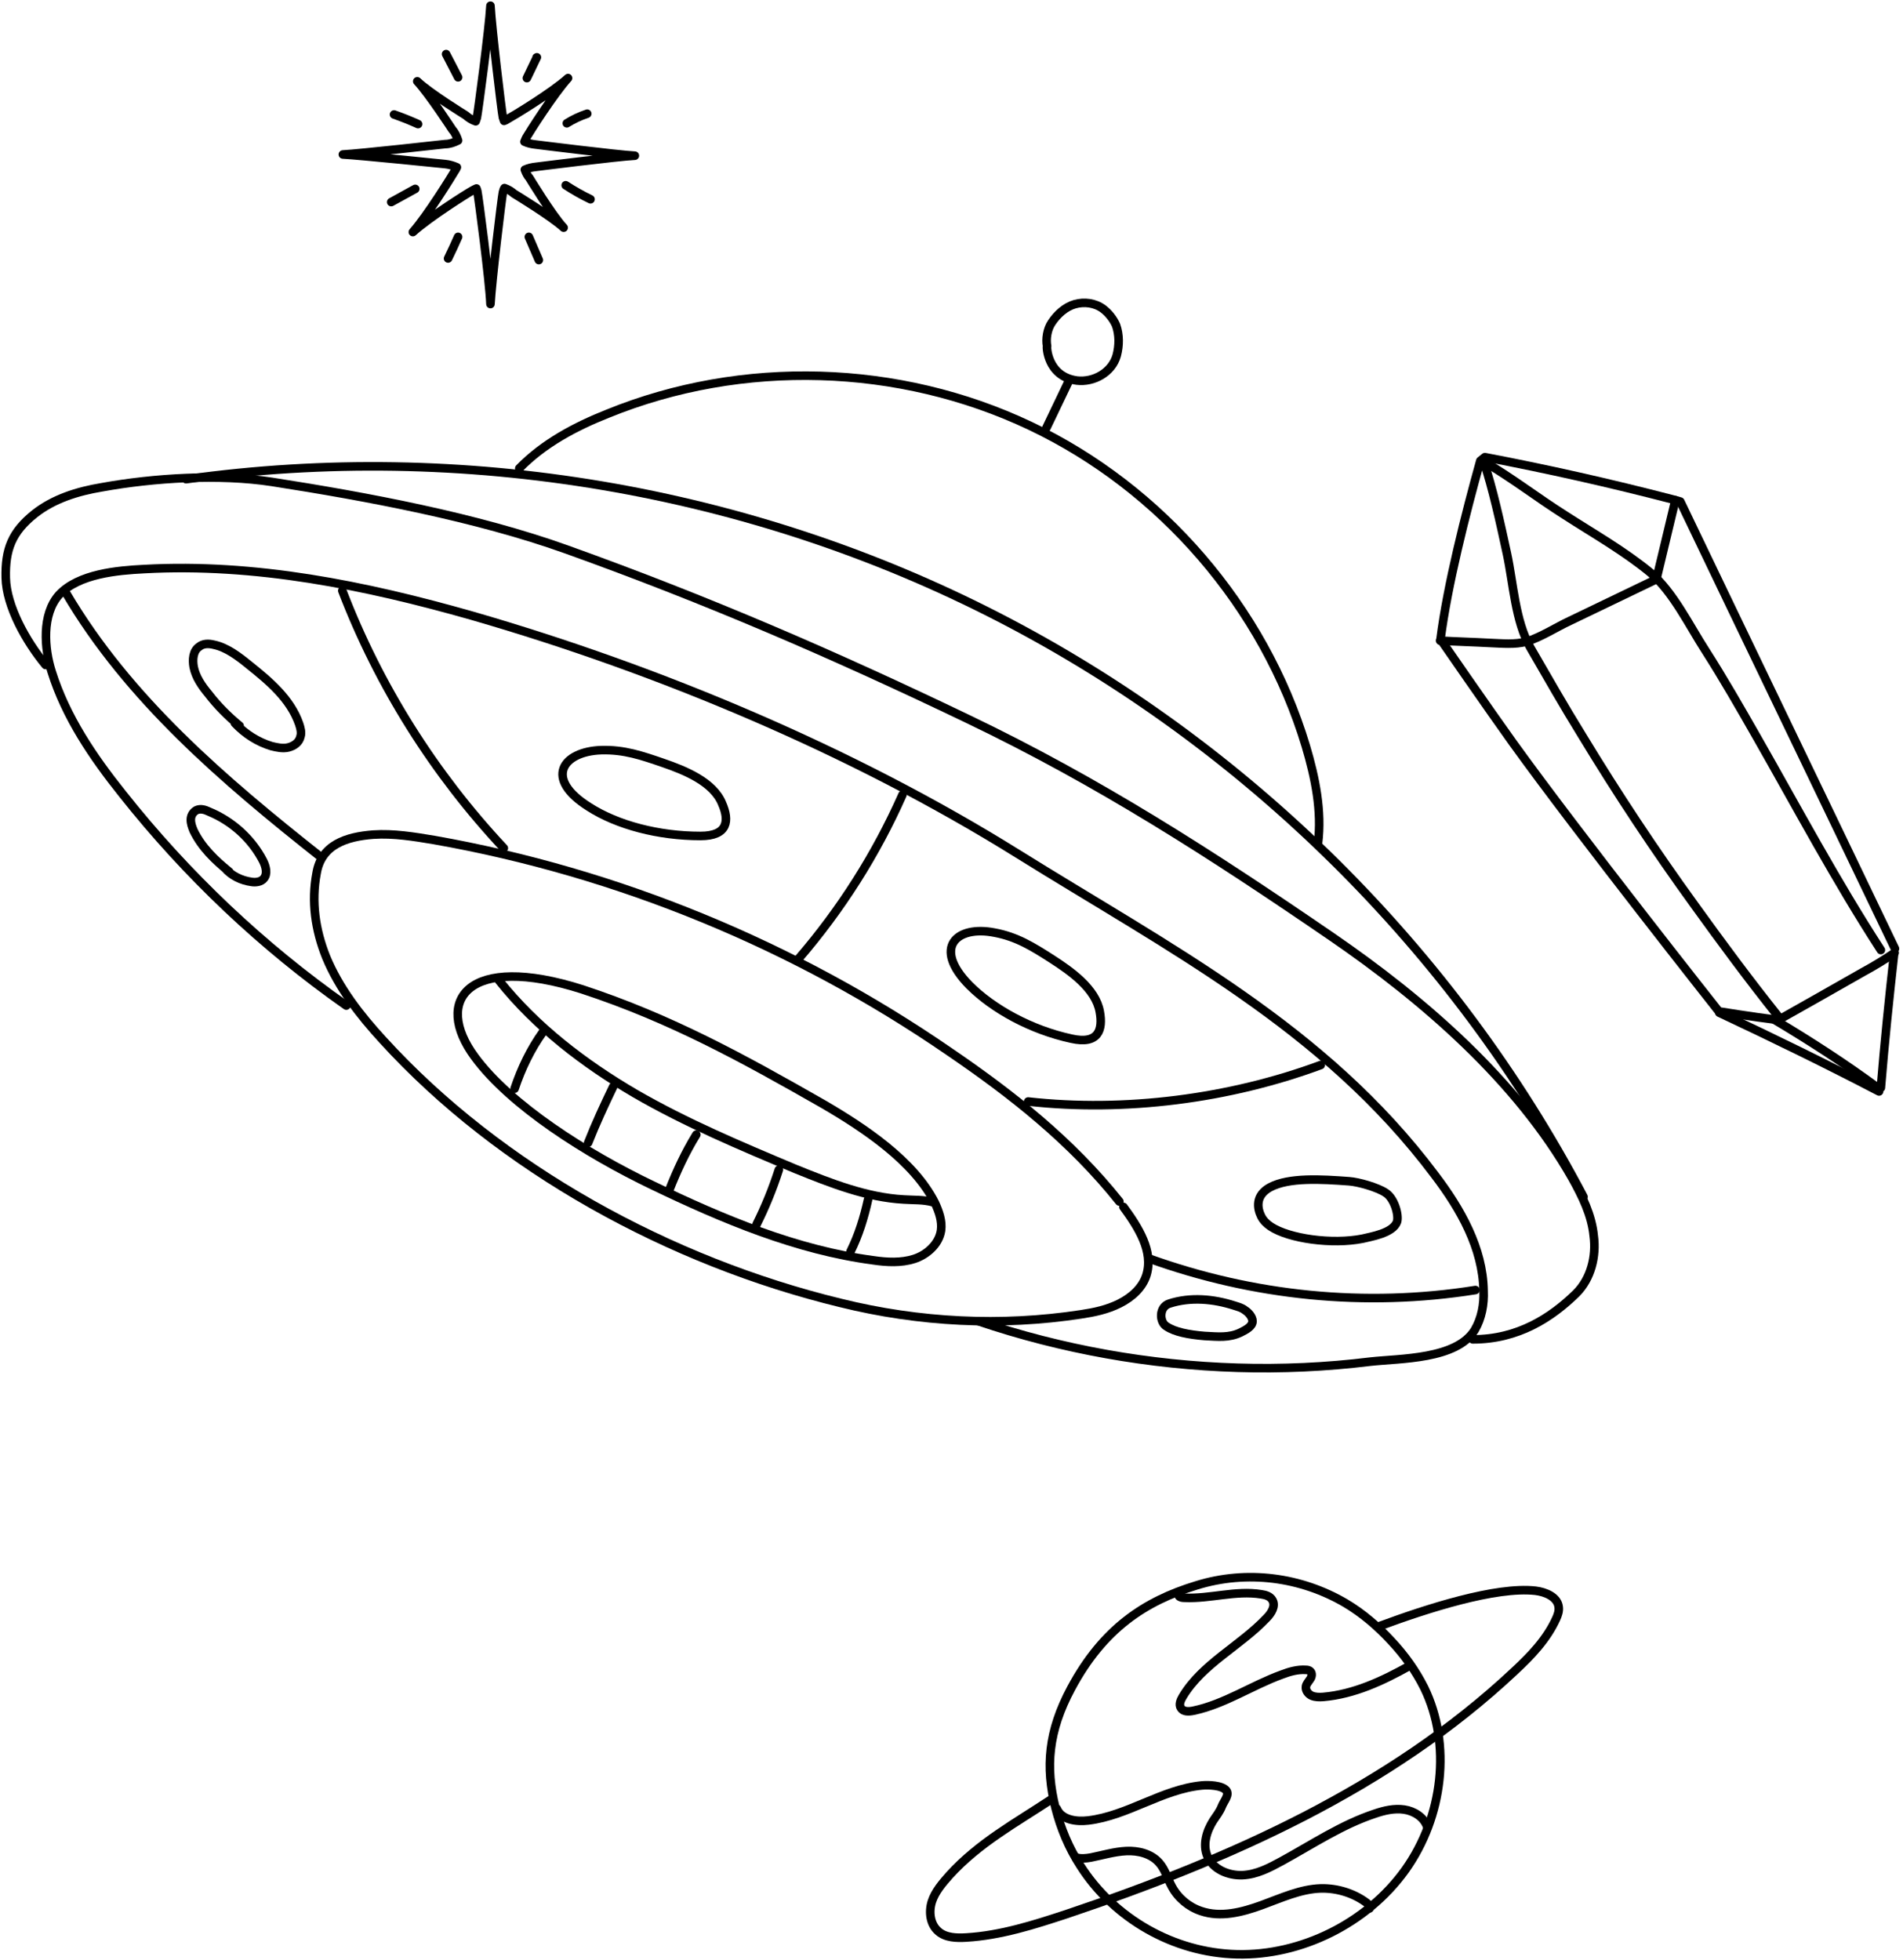 <svg width="333" height="343" viewBox="0 0 333 343" fill="none" xmlns="http://www.w3.org/2000/svg">
<path d="M91.843 29.694C92.473 29.414 93.103 29.274 93.733 29.204C93.733 29.204 108.149 27.384 111.089 27.244C108.149 27.104 93.663 25.285 93.663 25.285C93.033 25.215 92.403 25.075 91.773 24.795C91.913 24.515 91.983 24.235 92.123 24.025C92.613 23.185 96.812 16.537 99.401 13.667C96.532 16.257 89.674 20.386 88.764 20.876C88.554 21.016 88.414 21.086 88.204 21.156C88.134 20.946 88.064 20.736 87.994 20.526C87.784 19.546 86.034 4.919 85.824 1C85.614 4.919 83.655 19.616 83.445 20.596C83.375 20.806 83.305 21.016 83.235 21.226C82.605 21.016 82.045 20.666 81.485 20.176C81.485 20.176 75.117 16.257 73.017 14.227C75.047 16.397 79.106 22.625 79.106 22.625C79.596 23.185 79.946 23.885 80.156 24.585C79.456 24.935 78.686 25.215 77.916 25.215C77.916 25.215 62.939 26.894 60 27.034C62.939 27.174 77.916 28.714 77.916 28.714C78.616 28.784 79.316 28.994 79.946 29.274C79.876 29.484 79.736 29.694 79.596 29.904C79.106 30.744 74.837 37.672 72.247 40.611C75.117 38.022 81.765 33.823 82.675 33.333C82.885 33.193 83.095 33.123 83.375 32.983C83.445 33.123 83.445 33.263 83.515 33.403C83.725 34.383 85.684 49.289 85.824 53.209C86.034 49.289 87.784 34.663 87.994 33.683C88.064 33.403 88.134 33.123 88.274 32.913C88.904 33.123 89.463 33.473 89.953 33.893C89.953 33.893 96.532 37.882 98.632 39.842C96.602 37.672 92.613 31.093 92.613 31.093C92.403 30.884 92.053 30.324 91.843 29.694Z" stroke="black" stroke-width="1.5" stroke-miterlimit="10" stroke-linecap="round" stroke-linejoin="round"/>
<path d="M78.062 9.468C78.762 10.798 79.462 12.197 80.162 13.527" stroke="black" stroke-width="1.5" stroke-miterlimit="10" stroke-linecap="round" stroke-linejoin="round"/>
<path d="M93.945 10.028C93.875 10.028 93.875 10.098 93.875 10.168C93.315 11.357 92.755 12.477 92.195 13.667" stroke="black" stroke-width="1.5" stroke-miterlimit="10" stroke-linecap="round" stroke-linejoin="round"/>
<path d="M99.188 21.576C100.307 20.876 101.497 20.316 102.757 19.896" stroke="black" stroke-width="1.5" stroke-miterlimit="10" stroke-linecap="round" stroke-linejoin="round"/>
<path d="M98.992 32.423C100.392 33.333 101.862 34.172 103.331 34.872" stroke="black" stroke-width="1.5" stroke-miterlimit="10" stroke-linecap="round" stroke-linejoin="round"/>
<path d="M92.539 41.451C93.099 42.781 93.729 44.18 94.289 45.51" stroke="black" stroke-width="1.5" stroke-miterlimit="10" stroke-linecap="round" stroke-linejoin="round"/>
<path d="M80.156 41.451C79.596 42.711 79.036 43.97 78.406 45.23" stroke="black" stroke-width="1.5" stroke-miterlimit="10" stroke-linecap="round" stroke-linejoin="round"/>
<path d="M72.66 33.053C71.26 33.823 69.861 34.592 68.461 35.362" stroke="black" stroke-width="1.5" stroke-miterlimit="10" stroke-linecap="round" stroke-linejoin="round"/>
<path d="M68.953 20.036C70.353 20.526 71.752 21.085 73.152 21.715" stroke="black" stroke-width="1.5" stroke-miterlimit="10" stroke-linecap="round" stroke-linejoin="round"/>
<path d="M187.455 295.409C183.389 302.975 182.926 309.255 184.676 316.307C185.602 319.961 187.044 323.41 189.051 326.498C194.867 335.66 205.316 341.734 216.486 341.992C227.655 342.249 239.185 336.587 245.877 327.27C252.568 317.902 254.009 305.189 249.222 295.357C247.73 292.372 245.774 289.644 243.509 287.225C241.141 284.651 238.465 282.335 235.428 280.533C227.707 276.004 218.236 274.665 209.331 277.445C200.375 280.173 193.066 284.96 187.455 295.409Z" stroke="black" stroke-width="1.5" stroke-miterlimit="10" stroke-linecap="round" stroke-linejoin="round"/>
<path d="M206.596 278.526C206.236 278.474 206.082 279.04 206.288 279.298C206.493 279.555 206.905 279.607 207.265 279.607C211.744 279.813 216.222 278.268 220.7 278.989C221.472 279.092 222.296 279.349 222.656 280.018C223.273 281.048 222.45 282.335 221.626 283.158C216.994 288.048 210.405 291.137 206.957 296.901C206.596 297.519 206.236 298.291 206.648 298.909C207.06 299.578 208.038 299.527 208.81 299.372C214.266 298.24 219.053 294.946 224.303 293.041C225.641 292.526 227.082 292.115 228.524 292.217C228.781 292.217 229.09 292.269 229.296 292.475C229.656 292.835 229.553 293.453 229.244 293.865C228.987 294.276 228.575 294.688 228.524 295.151C228.421 295.821 228.935 296.49 229.553 296.747C230.171 297.004 230.891 297.004 231.561 296.953C236.914 296.49 241.907 294.173 246.591 291.548" stroke="black" stroke-width="1.5" stroke-miterlimit="10" stroke-linecap="round" stroke-linejoin="round"/>
<path d="M184.061 314.814C177.678 319.035 171.296 322.483 166.148 328.145C164.913 329.535 163.626 331.028 163.06 332.778C162.494 334.579 162.751 336.741 164.192 337.977C165.479 339.109 167.384 339.16 169.082 339.057C175.105 338.697 180.921 336.844 186.686 334.94C215.047 325.417 243.151 312.961 264.976 292.475C267.858 289.798 270.638 286.916 272.285 283.313C272.594 282.644 272.851 281.923 272.748 281.202C272.542 279.452 270.432 278.577 268.682 278.371C261.733 277.599 249.637 281.511 241.453 284.548" stroke="black" stroke-width="1.5" stroke-miterlimit="10" stroke-linecap="round" stroke-linejoin="round"/>
<path d="M184.93 316.513C185.753 318.469 188.327 318.829 190.437 318.572C197.335 317.748 203.357 313.115 210.306 312.446C211.438 312.343 213.806 312.395 214.578 313.321C215.196 314.093 214.166 315.174 213.806 316.101C213.445 317.027 212.828 317.799 212.313 318.572C211.129 320.425 210.409 322.792 211.284 324.851C212.262 327.116 214.938 328.248 217.409 328.145C219.88 328.042 222.144 326.859 224.306 325.675C229.659 322.741 234.807 319.292 240.572 317.388C242.219 316.821 243.969 316.41 245.719 316.667C247.469 316.924 249.167 318.005 249.734 319.652" stroke="black" stroke-width="1.5" stroke-miterlimit="10" stroke-linecap="round" stroke-linejoin="round"/>
<path d="M188.336 325.057C189.159 325.314 190.035 325.211 190.91 325.057C192.968 324.645 194.976 324.028 197.086 323.925C199.197 323.822 201.41 324.388 202.8 325.932C203.881 327.116 204.292 328.763 205.065 330.153C206.145 332.16 207.998 333.704 210.16 334.425C213.609 335.609 217.366 334.631 220.764 333.396C224.161 332.16 227.558 330.565 231.161 330.462C233.992 330.41 236.875 331.285 239.139 332.984C239.448 333.241 239.809 333.601 239.654 333.962" stroke="black" stroke-width="1.5" stroke-miterlimit="10" stroke-linecap="round" stroke-linejoin="round"/>
<path d="M311.031 178.586C315.997 175.783 320.962 172.98 326.007 170.097C327.929 169.056 329.771 167.934 331.533 166.733" stroke="black" stroke-width="1.5" stroke-miterlimit="10" stroke-linecap="round" stroke-linejoin="round"/>
<path d="M310.613 178.425C307.249 178.025 300.762 176.984 300.762 176.984C300.762 176.984 276.256 145.991 264.724 129.973C260.639 124.287 252.07 111.874 252.07 111.874C253.272 102.424 256.475 89.85 259.038 80.641L259.839 80C270.81 82.082 281.782 84.565 292.594 87.368L294.035 87.768C306.529 113.876 319.102 139.904 331.595 166.012" stroke="black" stroke-width="1.5" stroke-miterlimit="10" stroke-linecap="round" stroke-linejoin="round"/>
<path d="M259.852 80.881C264.977 83.924 268.821 86.968 273.867 90.171C278.832 93.374 284.198 96.418 288.762 100.182C292.767 103.545 295.65 109.552 298.453 113.876C301.576 118.762 304.459 123.807 307.342 128.852C314.47 141.346 321.277 154.159 329.126 166.252" stroke="black" stroke-width="1.5" stroke-miterlimit="10" stroke-linecap="round" stroke-linejoin="round"/>
<path d="M259.531 80.401C261.293 85.766 262.494 91.372 263.696 96.898C264.817 102.104 265.137 108.671 267.78 113.316C270.743 118.441 273.706 123.647 276.83 128.692C282.996 138.863 289.563 148.794 296.531 158.404C301.256 164.971 306.061 171.458 311.106 177.785" stroke="black" stroke-width="1.5" stroke-miterlimit="10" stroke-linecap="round" stroke-linejoin="round"/>
<path d="M252 112.115C254.883 112.275 257.846 112.355 260.729 112.515C262.812 112.595 265.134 112.836 267.136 112.275C269.699 111.474 272.262 109.792 274.664 108.671C279.63 106.269 284.515 103.946 289.48 101.543" stroke="black" stroke-width="1.5" stroke-miterlimit="10" stroke-linecap="round" stroke-linejoin="round"/>
<path d="M293.166 87.528C292.045 92.093 291.004 96.658 289.883 101.223" stroke="black" stroke-width="1.5" stroke-miterlimit="10" stroke-linecap="round" stroke-linejoin="round"/>
<path d="M300.859 177.224C310.229 181.629 319.599 186.194 328.809 190.999" stroke="black" stroke-width="1.5" stroke-miterlimit="10" stroke-linecap="round" stroke-linejoin="round"/>
<path d="M331.447 166.893C330.567 174.741 329.766 182.51 329.125 190.358" stroke="black" stroke-width="1.5" stroke-miterlimit="10" stroke-linecap="round" stroke-linejoin="round"/>
<path d="M310.469 178.426C316.635 182.109 322.722 186.034 328.488 190.278" stroke="black" stroke-width="1.5" stroke-miterlimit="10" stroke-linecap="round" stroke-linejoin="round"/>
<path d="M7.984 116.375C4.555 112.237 1.126 106.088 1.008 101.122C0.89 96.155 2.072 93.081 6.092 89.888C9.403 87.287 13.542 85.986 17.799 85.277C26.904 83.621 38.373 82.912 47.596 84.331C64.269 86.932 83.306 90.48 99.151 96.155C123.864 105.024 145.739 114.483 169.388 125.835C192.328 136.831 211.956 149.484 233.004 163.91C249.203 175.025 265.403 189.096 275.099 206.123C276.873 209.315 278.528 212.626 278.883 216.292C279.356 219.839 278.41 223.741 275.809 226.343C271.433 230.6 265.639 234.383 257.717 234.383" stroke="black" stroke-width="1.5" stroke-miterlimit="10" stroke-linecap="round" stroke-linejoin="round"/>
<path d="M171.158 231.191C185.82 236.157 201.192 238.877 216.564 239.35C224.25 239.586 232.054 239.232 239.74 238.286C245.061 237.694 254.875 237.931 258.068 232.728C259.25 230.718 259.723 228.235 259.605 225.87C259.487 218.42 255.584 211.562 251.091 205.65C231.699 179.754 204.739 166.038 178.016 149.366C149.164 131.392 115.346 117.203 82.593 107.743C63.91 102.422 44.636 98.52 25.244 99.585C20.514 99.821 13.774 100.412 10.345 104.078C7.271 107.507 7.744 113.537 9.044 117.558C11.527 125.48 16.257 132.457 21.46 138.96C32.693 153.149 45.937 165.683 60.599 175.971" stroke="black" stroke-width="1.5" stroke-miterlimit="10" stroke-linecap="round" stroke-linejoin="round"/>
<path d="M11.531 103.723C22.41 122.287 39.2 136.595 56.109 149.956" stroke="black" stroke-width="1.5" stroke-miterlimit="10" stroke-linecap="round" stroke-linejoin="round"/>
<path d="M59.898 103.367C66.284 120.04 75.98 135.412 88.159 148.419" stroke="black" stroke-width="1.5" stroke-miterlimit="10" stroke-linecap="round" stroke-linejoin="round"/>
<path d="M157.921 139.078C153.309 149.484 147.16 159.18 139.711 167.812" stroke="black" stroke-width="1.5" stroke-miterlimit="10" stroke-linecap="round" stroke-linejoin="round"/>
<path d="M231.114 186.376C215.151 192.288 196.823 194.653 179.914 192.761" stroke="black" stroke-width="1.5" stroke-miterlimit="10" stroke-linecap="round" stroke-linejoin="round"/>
<path d="M258.183 225.751C238.91 228.825 219.281 226.815 200.953 220.194" stroke="black" stroke-width="1.5" stroke-miterlimit="10" stroke-linecap="round" stroke-linejoin="round"/>
<path d="M195.876 210.261C187.481 199.737 177.194 191.578 166.079 184.01C139.119 165.446 108.139 152.676 75.976 147C72.429 146.409 68.882 145.817 65.334 146.054C60.604 146.409 56.229 147.828 55.401 152.794C54.456 157.76 55.165 162.726 57.057 167.456C59.304 172.895 62.969 177.625 66.99 182C87.564 204.585 117.362 220.784 147.041 227.997C160.876 231.427 175.183 232.136 189.136 230.008C191.501 229.653 193.748 229.18 195.876 228.116C198.005 227.051 199.896 225.396 200.606 223.149C201.907 219.011 199.187 214.754 196.586 211.207" stroke="black" stroke-width="1.5" stroke-miterlimit="10" stroke-linecap="round" stroke-linejoin="round"/>
<path d="M83.077 184.957C89.344 193.471 102.587 201.866 114.175 207.423C126.473 213.336 139.361 218.775 152.841 220.549C155.206 220.903 157.689 221.022 159.936 220.312C162.183 219.603 164.311 217.711 164.666 215.346C164.902 213.69 164.311 212.035 163.602 210.498C159.936 203.167 151.186 197.373 144.091 193.234C130.02 185.193 117.368 178.217 101.878 173.133C81.894 166.747 75.746 175.024 83.077 184.957Z" stroke="black" stroke-width="1.5" stroke-miterlimit="10" stroke-linecap="round" stroke-linejoin="round"/>
<path d="M87.328 171.595C93.832 179.754 102.227 186.139 111.095 191.342C120.082 196.545 129.66 200.565 139.238 204.585C145.386 207.068 151.653 209.551 158.157 209.906C159.812 210.024 161.586 209.906 163.241 210.379" stroke="black" stroke-width="1.5" stroke-miterlimit="10" stroke-linecap="round" stroke-linejoin="round"/>
<path d="M95.013 180.583C92.885 183.539 91.229 186.968 90.047 190.515" stroke="black" stroke-width="1.5" stroke-miterlimit="10" stroke-linecap="round" stroke-linejoin="round"/>
<path d="M107.297 190.16C105.76 193.352 104.223 196.663 102.922 199.974" stroke="black" stroke-width="1.5" stroke-miterlimit="10" stroke-linecap="round" stroke-linejoin="round"/>
<path d="M121.847 198.555C119.955 201.63 118.418 204.941 117.117 208.251" stroke="black" stroke-width="1.5" stroke-miterlimit="10" stroke-linecap="round" stroke-linejoin="round"/>
<path d="M136.285 204.704C135.221 208.015 133.92 211.208 132.383 214.282" stroke="black" stroke-width="1.5" stroke-miterlimit="10" stroke-linecap="round" stroke-linejoin="round"/>
<path d="M151.903 209.906C151.193 213.099 150.247 216.173 148.828 219.011" stroke="black" stroke-width="1.5" stroke-miterlimit="10" stroke-linecap="round" stroke-linejoin="round"/>
<path d="M103.063 141.206C108.029 144.399 115.242 146.291 122.573 146.291C127.421 146.291 127.658 143.571 126.357 140.615C124.82 136.831 119.854 134.821 116.07 133.52C112.286 132.22 109.212 131.155 105.191 131.274C98.451 131.51 95.14 136.24 103.063 141.206Z" stroke="black" stroke-width="1.5" stroke-miterlimit="10" stroke-linecap="round" stroke-linejoin="round"/>
<path d="M169.625 172.423C173.763 176.562 180.385 180.227 187.48 181.764C192.21 182.828 193.037 180.227 192.446 177.035C191.737 173.014 187.361 169.94 184.051 167.811C180.74 165.683 177.902 163.909 174 163.2C167.378 161.899 163.121 165.801 169.625 172.423Z" stroke="black" stroke-width="1.5" stroke-miterlimit="10" stroke-linecap="round" stroke-linejoin="round"/>
<path d="M41.104 126.544C42.878 128.436 45.125 129.855 47.489 130.564C48.435 130.801 49.5 131.037 50.446 130.801C51.392 130.564 52.338 129.973 52.574 128.909C52.811 128.199 52.574 127.372 52.338 126.662C50.8 122.287 47.135 119.213 43.587 116.375C41.696 114.838 39.685 113.3 37.439 112.827C36.493 112.591 35.547 112.591 34.837 113.182C33.773 113.892 33.655 115.429 33.891 116.73C34.246 118.503 35.31 120.04 36.493 121.459C38.03 123.469 39.922 125.361 41.932 127.017" stroke="black" stroke-width="1.5" stroke-miterlimit="10" stroke-linecap="round" stroke-linejoin="round"/>
<path d="M39.303 151.849C40.485 153.268 42.259 154.095 44.033 154.332C44.742 154.45 45.688 154.332 46.161 153.74C46.87 152.913 46.516 151.612 46.043 150.666C44.033 146.764 40.604 143.69 36.583 142.034C35.874 141.68 35.046 141.443 34.337 141.798C33.745 142.153 33.391 142.744 33.391 143.453C33.391 144.163 33.627 144.754 33.864 145.345C35.282 148.301 37.647 150.548 40.131 152.558" stroke="black" stroke-width="1.5" stroke-miterlimit="10" stroke-linecap="round" stroke-linejoin="round"/>
<path d="M238.431 216.765C239.85 216.41 243.752 215.819 244.462 213.809C244.816 212.626 243.989 209.67 242.451 208.724C241.032 207.778 237.722 206.832 236.066 206.714C231.218 206.359 225.542 206.004 222.232 207.778C219.63 209.197 219.985 211.444 220.694 212.863C221.049 213.572 221.64 214.163 222.35 214.636C225.542 216.765 233.11 217.829 238.431 216.765Z" stroke="black" stroke-width="1.5" stroke-miterlimit="10" stroke-linecap="round" stroke-linejoin="round"/>
<path d="M210.781 233.791C213.146 233.91 215.038 234.146 217.048 233.2C217.994 232.727 219.177 232.136 219.177 231.19C219.177 230.48 218.467 229.653 217.876 229.298C217.285 228.825 216.694 228.707 215.984 228.47C212.319 227.288 208.298 226.933 204.633 228.116C202.741 228.707 202.859 231.426 204.16 232.136C205.579 233.082 207.944 233.555 210.781 233.791Z" stroke="black" stroke-width="1.5" stroke-miterlimit="10" stroke-linecap="round" stroke-linejoin="round"/>
<path d="M32.562 83.857C80.925 77.117 131.297 85.631 174.693 107.979C218.088 130.327 254.389 166.274 277.092 209.433" stroke="black" stroke-width="1.5" stroke-miterlimit="10" stroke-linecap="round" stroke-linejoin="round"/>
<path d="M90.867 81.966C95.124 77.591 100.682 74.635 106.357 72.388C129.888 62.81 157.321 63.638 180.26 74.517C203.2 85.395 221.173 106.206 228.504 130.565C230.159 136.122 231.342 141.916 230.632 147.592" stroke="black" stroke-width="1.5" stroke-miterlimit="10" stroke-linecap="round" stroke-linejoin="round"/>
<path d="M187.011 66.712C185.711 69.432 184.41 72.151 183.109 74.871" stroke="black" stroke-width="1.5" stroke-miterlimit="10" stroke-linecap="round" stroke-linejoin="round"/>
<path d="M188.43 66.594C191.386 66.949 194.579 65.175 195.407 62.219C195.88 60.445 195.88 58.553 195.288 56.898C194.815 55.834 193.988 54.77 193.042 54.06C191.623 52.996 189.731 52.759 188.076 53.232C186.42 53.705 185.001 55.006 184.055 56.425C183.227 57.607 182.991 59.381 183.228 60.563C183.109 60.563 183.228 65.885 188.43 66.594Z" stroke="black" stroke-width="1.5" stroke-miterlimit="10" stroke-linecap="round" stroke-linejoin="round"/>
</svg>
